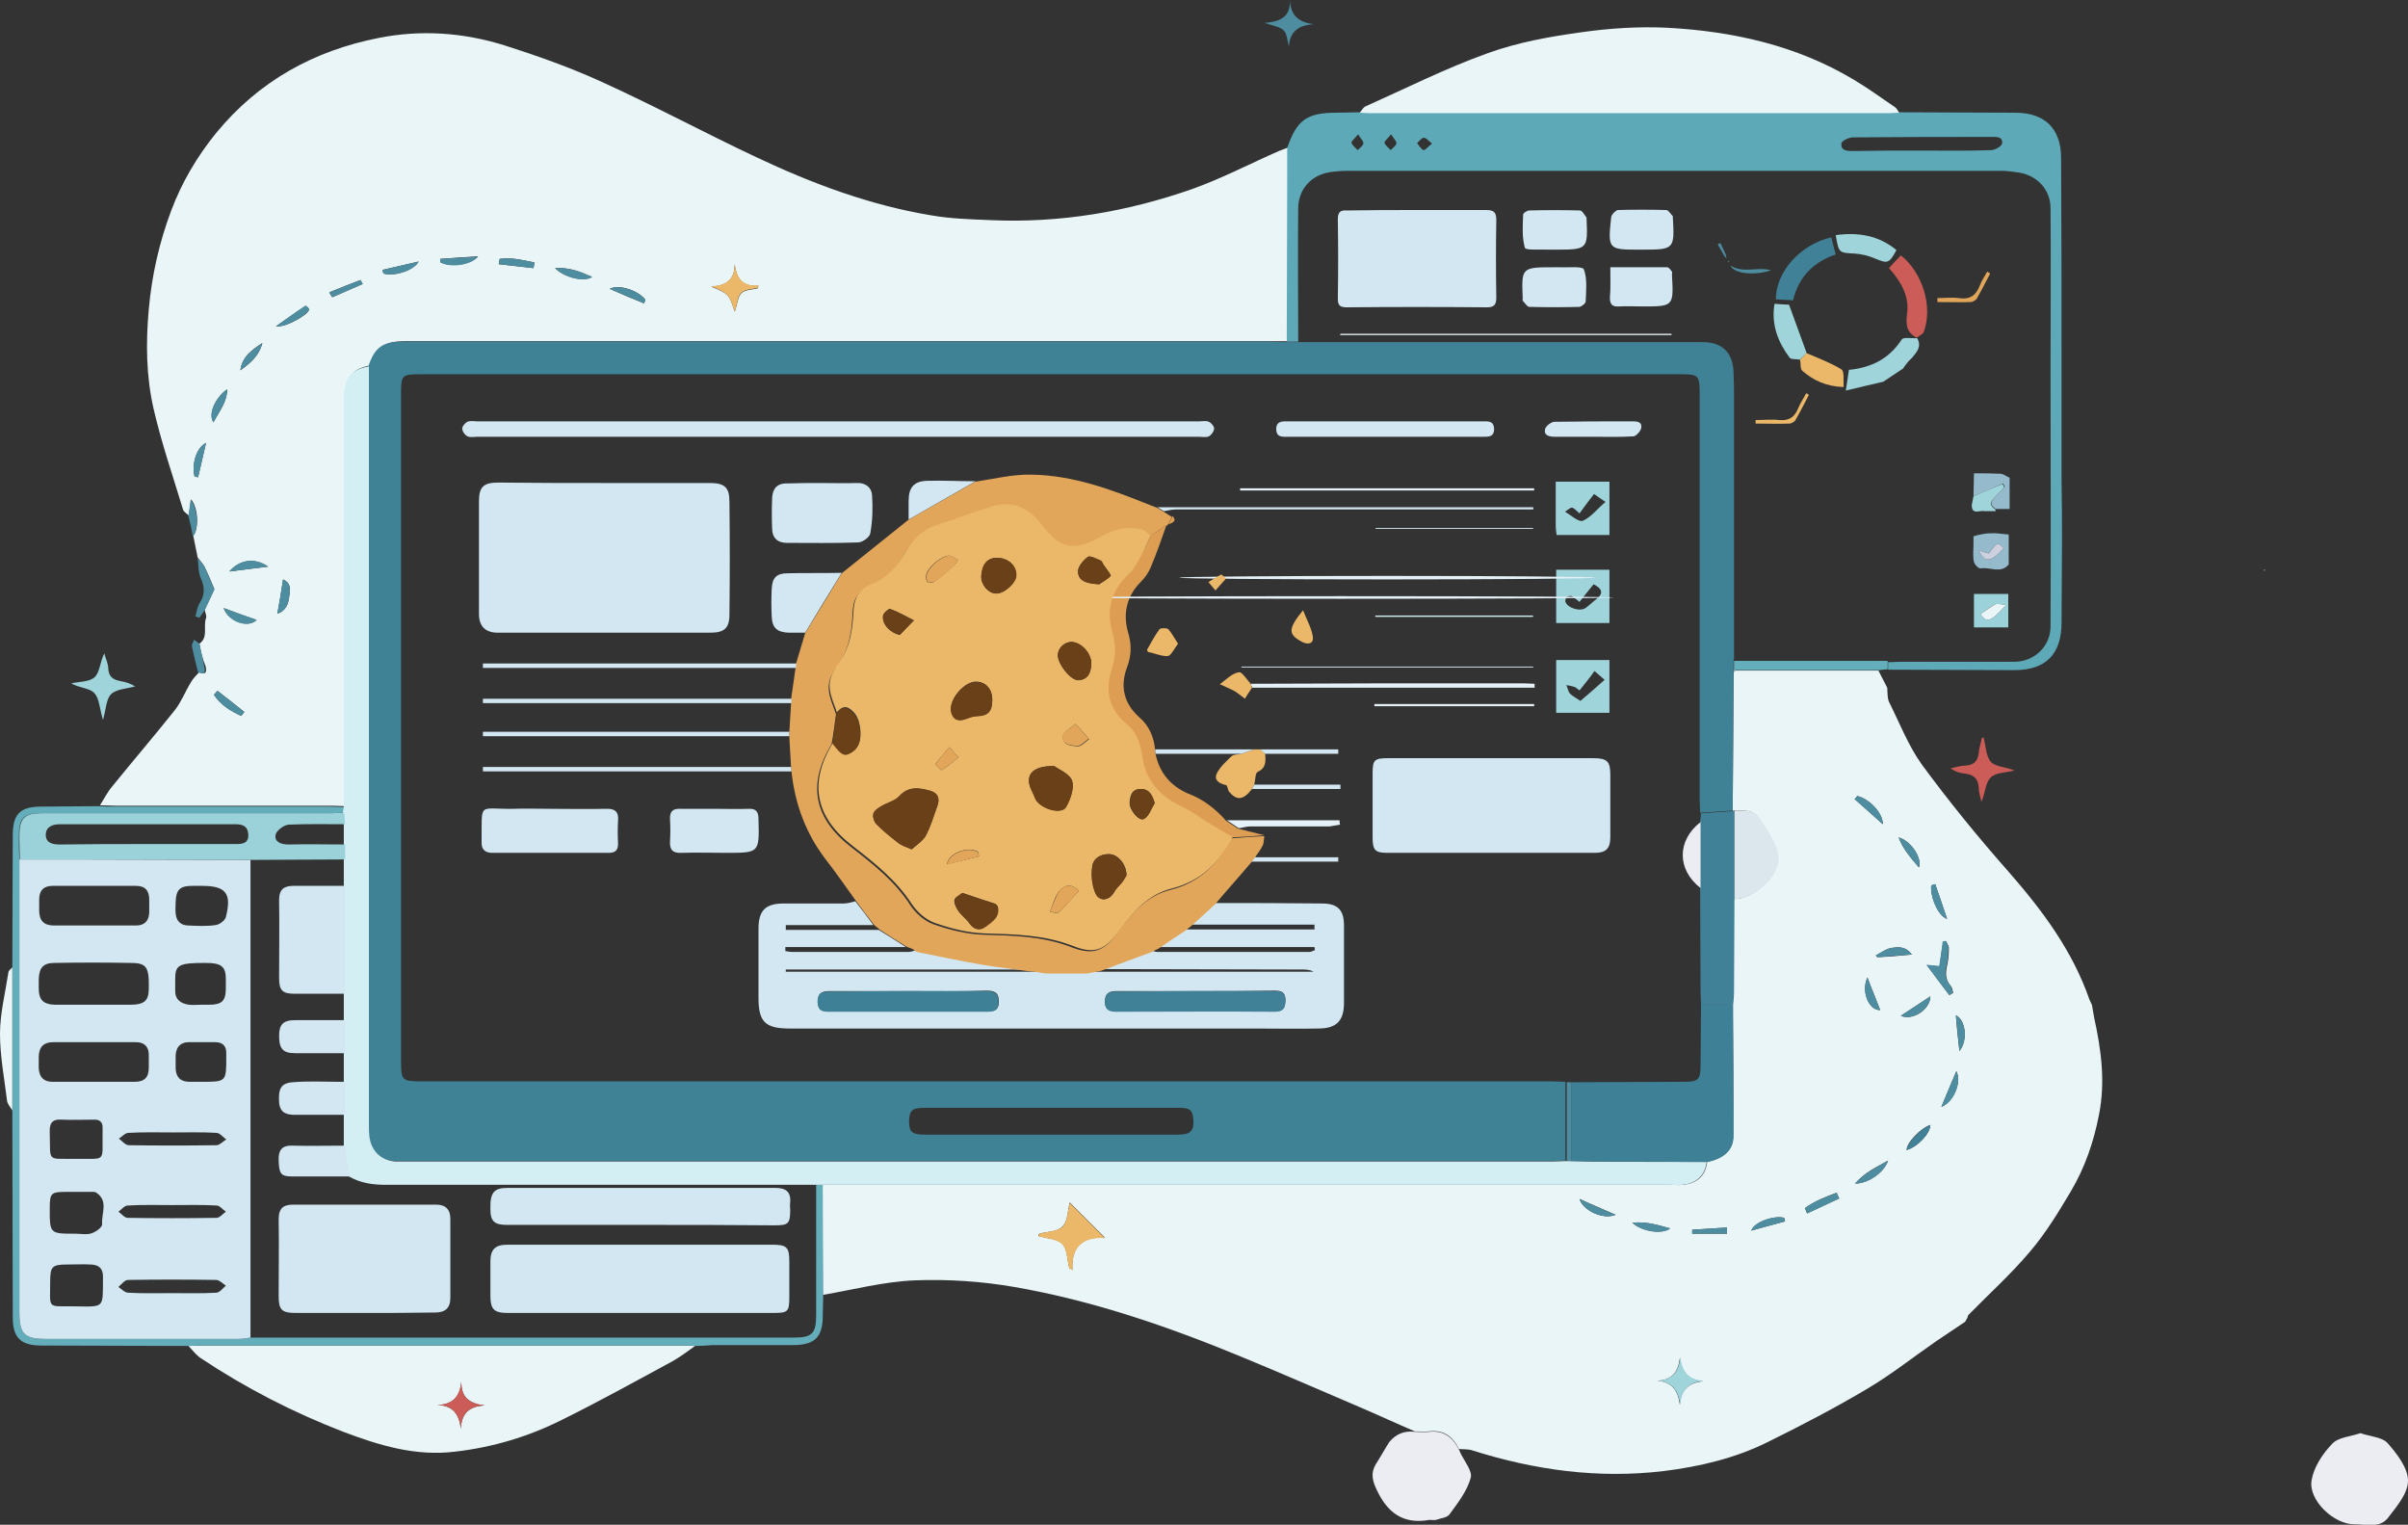 <?xml version="1.0" encoding="utf-8"?>
<!-- Generator: Adobe Illustrator 24.1.0, SVG Export Plug-In . SVG Version: 6.00 Build 0)  -->
<svg version="1.1" id="Calque_1" xmlns="http://www.w3.org/2000/svg" xmlns:xlink="http://www.w3.org/1999/xlink" x="0px" y="0px"
	 viewBox="0 0 547 346.3" style="enable-background:new 0 0 547 346.3;" xml:space="preserve">
<rect x="0" y="0" width="547" height="346.3" fill="#333333" stroke="none"/>
<style type="text/css">
	.st0{fill:#EAF5F7;}
	.st1{fill:#5DA9B8;}
	.st2{fill:#64ADBB;}
	.st3{fill:#EBEDF3;}
	.st4{fill:#9FD4DB;}
	.st5{fill:#4E8DA0;}
	.st6{fill:#3F8296;}
	.st7{fill:#D3EFF3;}
	.st8{fill:#3E8196;}
	.st9{fill:#418197;}
	.st10{fill:#DBE7ED;}
	.st11{fill:#EBB869;}
	.st12{fill:#CDD0DF;}
	.st13{fill:#CC5C58;}
	.st14{fill:#D2E7F2;}
	.st15{fill:#9BD2D9;}
	.st16{fill:#E2A65A;}
	.st17{fill:#94BACC;}
	.st18{fill:#D3E7F2;}
	.st19{fill:#DD9E53;}
	.st20{fill:#E5F1F7;}
	.st21{fill:#694018;}
</style>
<g>
	<path class="st0" d="M446.4,300.2c-2.2,1.5-4.5,3-6.7,4.5c-5.2,3.6-10.1,7.5-15.5,10.7c-7.4,4.4-15.1,8.4-22.8,12.2
		c-7.3,3.6-15.3,5.5-23.4,6.5c-14.9,1.8-29.4-0.2-43.6-4.7c-0.9-0.3-2-0.2-3-0.3c-1.4-2.9-3.5-4.4-6.8-4c-1.1,0.1-2.1,0-3.2,0
		c-4.2-1.8-8.3-3.7-12.5-5.5c-8.9-3.8-17.8-7.7-26.8-11.4c-16.7-6.9-33.8-12.8-51.7-15.9c-7.5-1.3-15.2-1.8-22.7-1.5
		c-7,0.3-13.8,2.1-20.8,3.3c0-8.3-0.1-16.7-0.1-25c64.3,0,128.6,0,192.9,0c0.8,0,1.7,0.1,2.5,0c3.4-0.3,5.2-2.1,5.6-5.2
		c3.8-0.8,5.9-2.7,5.9-5.9c0.1-9.9,0-19.9-0.1-29.8c0-0.9,0.1-1.8,0.1-2.7c0-7.1,0.1-14.2,0.1-21.3c4.6,0,10.6-5.4,10-9.9
		c-0.4-3-2.7-5.8-4.3-8.5c-1.3-2.1-3.6-1.6-5.7-1.7l-0.2,0.1c0.1-10.5,0.1-21,0.2-31.5c0.1-0.1,0.3-0.3,0.4-0.4
		c10.8,0,21.7,0,32.5,0c0.7,1.3,1.3,2.6,2,3.9c0.1,1.1,0,2.3,0.4,3.2c2.4,4.8,4.4,10,7.5,14.3c6.1,8.3,12.7,16.4,19.5,24.1
		c7.8,8.9,14.7,18.1,18.6,29.4c0.2,0.3,0.3,0.7,0.5,1c0.2,1,0.3,1.9,0.5,2.9c1.6,7.3,2.6,14.6,1.1,22.1c-1.2,6.2-3.2,12-6.4,17.4
		c-2.8,4.7-5.7,9.5-9.3,13.7c-4.3,5.1-9.3,9.6-14,14.4C447,299.2,446.7,299.7,446.4,300.2z M236.1,280.2c-0.1,0.2-0.2,0.3-0.2,0.5
		c1.8,0.6,4.2,0.6,5.4,1.8c1.2,1.2,1.1,3.6,1.6,5.5c0.2,0.1,0.5,0.3,0.7,0.4c-0.3-5.2,2.2-7.6,7.4-7.3c-0.5-0.5-7.8-7.8-8-8
		c-0.5,1.9-0.4,4.3-1.6,5.4C240.3,279.8,238,279.7,236.1,280.2z M376.5,313.6c3.5,0.3,4.7,2.4,5.1,5.5c0.2-3.4,1.9-5,5.3-5.4
		c-3.5-0.2-4.9-2.2-5.3-5.3C381.2,311.5,380,313.4,376.5,313.6z M442.8,226c0.3-0.2,0.6-0.3,0.9-0.5c-0.2-0.6-0.2-1.2-0.6-1.6
		c-1.2-1.4-1.2-2.9-0.8-4.6c0.3-1.3,0.4-2.6,0.4-4c0-0.5-0.4-1-0.6-1.5c-0.2,0-0.5,0.1-0.7,0.1c-0.3,1.9-0.6,3.8-0.8,5.6
		c-0.9-0.1-1.5-0.2-2.9-0.3C439.6,221.8,441.2,223.9,442.8,226z M435.9,197c0.8-2.1-1.9-6.1-4.6-6.8
		C432.2,192.7,434,194.8,435.9,197z M421.9,180.8c-0.2,0.2-0.4,0.5-0.6,0.7c2,1.8,4,3.5,6.4,5.7
		C427.7,184.4,424.3,181.3,421.9,180.8z M438.5,255.5c-2.2,0.7-5.4,4-5.4,5.7C435.6,260.5,438.5,257.4,438.5,255.5z M421.4,268.8
		c2.8,0.1,6.6-2.5,7.5-5.2C426,265.2,423.6,266.3,421.4,268.8z M431.8,230.7c2.6,1.2,6.7-1.4,6.7-4.4
		C436.2,227.8,434.1,229.2,431.8,230.7z M439.6,200.8c-0.3,0.1-0.6,0.2-0.9,0.3c-0.3,2.4,1.5,6.9,3.6,7.6
		C441.3,205.8,440.5,203.3,439.6,200.8z M392.3,280.2c0-0.5,0-0.9,0-1.4c-2.6,0.2-5.3,0.3-7.9,0.5c0,0.3,0,0.6,0,0.9
		C387,280.2,389.6,280.2,392.3,280.2z M410,274.4c0.2,0.4,0.3,0.8,0.5,1.2c2.4-1.1,4.8-2.3,7.3-3.4c-0.2-0.4-0.4-0.9-0.6-1.3
		C414.7,271.8,412.2,272.8,410,274.4z M370.8,277.7c2.1,2,6.8,2.7,8.6,1.3C376.5,278.2,374,277.4,370.8,277.7z M444.4,243.3
		c-1.2,2.8-2.2,5.2-3.4,8.1C443.8,250.3,445.7,245.7,444.4,243.3z M427.1,229.4c-0.9-2.4-1.9-4.7-2.9-7.4
		C422.7,225.3,424.6,229.5,427.1,229.4z M434.3,216.8c-1.5-2-3.2-1.7-4.7-1.5c-1.2,0.2-2.3,1.1-3.5,1.7c0.1,0.1,0.2,0.3,0.4,0.4
		C428.9,217.3,431.3,217.1,434.3,216.8z M405.5,277.4c-0.1-0.3-0.1-0.5-0.2-0.8c-2-0.6-6.7,0.8-7.5,2.9
		C400.3,278.8,402.9,278.1,405.5,277.4z M367,275.9c-2.9-1.3-5.4-2.3-8.2-3.6C359.6,275,364.3,277.1,367,275.9z M445.1,238.7
		c2-2.4,1.4-7.1-0.8-8.1C444.5,233.5,444.8,236.1,445.1,238.7z"/>
	<path class="st0" d="M45.3,146.2c2.1-1.5,0.8-3.9,1.5-5.8c0.2-0.5-0.2-1.3-0.3-1.9c0.8-1.7,1.6-3.4,2.2-4.7
		c-0.8-1.9-1.5-3.6-2.3-5.2c-0.4-0.7-1-1.3-1.5-2c-0.3-1.6-0.7-3.3-1-4.9c1.2-1.3,1.3-6.1-0.5-8.3c-0.2,1.2-0.3,2.5-0.5,3.7
		c-0.4-0.4-1.1-0.8-1.3-1.3c-2.3-7.6-4.9-15.1-6.7-22.9c-1.7-7.4-1.8-15-1.1-22.7c0.7-7.8,2.4-15.2,5.1-22.4
		c2.4-6.4,5.9-12.3,10.2-17.6c9.7-11.8,22.2-18.7,37-21.6c9.6-1.9,19.2-1.2,28.5,1.7c7.5,2.4,14.9,5,22.1,8.3
		c11.9,5.4,23.4,11.6,35.1,17.1c12.7,6,25.8,10.9,39.7,13.2c4.5,0.8,9.1,0.9,13.6,1.1c15.7,0.7,31-1.9,45.8-7.1
		c6.7-2.4,13-5.7,19.6-8.6c0.7-0.3,1.4-0.5,2.1-0.8c0,2.3,0,4.7,0,7c0,12.3-0.1,24.6-0.1,37c-1.1,0-2.2,0-3.2,0
		c-65.7,0-131.5,0-197.2,0c-4.8,0-6.5,1.2-8,5.5c-3.9,0.7-5.5,2.6-5.5,6.5c0,31.2,0,62.4,0,93.6c-1.1,0-2.2-0.1-3.2-0.1
		c-16.3,0-32.7,0-49,0c-1.2,0-2.5-0.1-3.7-0.1c0.9-1.4,1.7-3,2.8-4.3c4.7-5.8,9.5-11.4,14.2-17.3c1.5-1.9,2.4-4.3,3.7-6.4
		c0.5-0.9,1.3-1.6,1.9-2.3c1.5,0.8,1.7,0,1.4-1.3C46,149.7,45.6,147.9,45.3,146.2z M166.9,70.8c0.6-1.7,0.7-3.4,1.5-4.2
		c0.8-0.8,2.4-0.8,3.7-1.1c0.1-0.2,0.1-0.4,0.2-0.6c-3.4,0.3-5-1.4-5.4-4.9c0,3.8-2.2,4.9-5.3,5.1C165.6,66.8,165.6,66.8,166.9,70.8
		z M100,58.8c0,0.2,0,0.5,0,0.7c2.1,1.2,6.8,0.8,8.6-1.3C105.4,58.4,102.7,58.6,100,58.8z M44.2,108.2c0.3,0.1,0.6,0.1,0.8,0.2
		c0.6-2.6,1.2-5.2,1.8-7.8C44.5,101.7,43.5,105.8,44.2,108.2z M62.7,74.1c2.1,0.4,7.5-2.7,7.5-3.8c0-0.3-0.7-0.9-0.8-0.8
		C67.3,70.8,65.3,72.3,62.7,74.1z M51.6,88.4c-2.9,2.1-4.3,5.8-3.1,7.5C49.8,93.4,51.6,91.3,51.6,88.4z M60.9,128.7
		c-2.9-2.1-6.5-1.6-8.8,1.1C55.1,129.4,57.7,129.1,60.9,128.7z M82.4,64.5c-0.4-0.6-0.5-0.9-0.5-0.9c-2.4,0.9-4.7,1.8-7.1,2.8
		c0.2,0.4,0.6,1.1,0.7,1.1C77.8,66.5,80.1,65.5,82.4,64.5z M64.3,131.6c-0.4,2.7-0.8,5.1-1.3,7.8c2-0.7,2.5-2.3,2.7-3.9
		C65.9,134.1,66.3,132.5,64.3,131.6z M146.3,68.9c0.1-0.3,0.2-0.5,0.3-0.8c-1.3-1.9-5.8-3.7-8.1-2.5
		C141.4,66.9,143.8,67.9,146.3,68.9z M86.9,61.3c0.1,0.3,0.1,0.5,0.2,0.8c2.1,0.8,6.9-0.6,8-2.7C92,60.1,89.5,60.7,86.9,61.3z
		 M126.1,60.9c2,2.1,6.6,3.2,8.4,2C131.8,61.7,129.4,60.7,126.1,60.9z M59.6,77.9c-2.3,1.5-4.6,3.1-5,6.2
		C56.9,82.5,58.9,80.7,59.6,77.9z M113.5,58.8c-0.1,0.4-0.1,0.8-0.2,1.2c2.6,0.3,5.3,0.6,7.9,0.9c0.1-0.4,0.1-0.9,0.2-1.3
		C118.8,59.1,116.2,58.4,113.5,58.8z M49.4,156.9c-0.3,0.3-0.5,0.6-0.8,0.9c1.5,2.3,3.8,3.7,6.2,4.8c0.2-0.3,0.5-0.6,0.7-0.9
		C53.5,160.1,51.5,158.5,49.4,156.9z M50.8,138.1c1.1,3.1,5.6,4.6,7.5,2.7C55.9,140,53.5,139.1,50.8,138.1z"/>
	<path class="st1" d="M468.4,123.2c0,6.1-0.1,12.1-0.1,18.2c0,7.2-3.6,10.8-10.7,10.8c-9.6,0-19.1-0.1-28.7-0.1c0-0.6,0-1.1,0-1.7
		c1,0,2-0.1,3-0.1c8.6,0,17.2,0,25.7,0c4.5,0,8.2-3.5,8.2-8c0.1-19.3,0-38.7,0-58c0-12.3,0.1-24.6,0-37c0-4.2-3-7.4-7.1-8.1
		c-1.4-0.2-2.8-0.4-4.2-0.4c-49.4,0-98.8,0-148.2,0c-1.4,0-2.8,0.1-4.2,0.3c-4.3,0.7-7.2,3.9-7.2,8.3c-0.1,10.1,0,20.2,0,30.2
		c-0.9,0-1.7,0-2.6,0c0-12.3,0.1-24.6,0.1-37c0-2.3,0-4.7,0-7c2.2-6.4,4.5-8,11.2-8c1.7,0,3.5-0.1,5.2-0.1c0.7,0,1.3,0.1,2,0.1
		c39.5,0,79,0,118.5,0c0.7,0,1.3-0.1,2-0.1c8.8,0,17.6,0.1,26.5,0.1c6.7,0,10.4,3.6,10.4,10.3c0.1,15.9,0.1,31.8,0.1,47.7
		c0,8.5,0,17,0,25.5C468.4,113.9,468.4,118.5,468.4,123.2z M436.3,34.2c5.3,0,10.6,0.1,16-0.1c0.9,0,2.4-0.9,2.5-1.5
		c0.2-1.7-1.4-1.5-2.5-1.5c-10.5,0-21,0-31.4,0.1c-0.9,0-2.6,0.8-2.6,1.4c-0.2,1.7,1.4,1.7,2.7,1.7C426,34.2,431.2,34.2,436.3,34.2z
		 M325.3,32.6c-0.8-0.6-1.4-1.4-1.9-1.3c-0.5,0-1,0.8-1.5,1.2c0.5,0.6,0.9,1.4,1.5,1.6C323.8,34.1,324.4,33.3,325.3,32.6z
		 M308.5,30.5c-0.7,0.9-1.5,1.5-1.5,1.9c0.1,0.6,0.9,1.1,1.4,1.7c0.5-0.5,1.2-1,1.3-1.5C309.8,32.1,309.1,31.5,308.5,30.5z
		 M316,30.5c-0.7,0.9-1.5,1.5-1.5,1.9c0.1,0.6,0.9,1.1,1.4,1.7c0.5-0.5,1.2-1,1.3-1.5C317.3,32.1,316.6,31.5,316,30.5z"/>
	<path class="st0" d="M157.9,305.7c-1.7,1.2-3.4,2.5-5.2,3.5c-8.3,4.5-16.6,9.1-25.1,13.3c-7.6,3.8-15.6,6.2-24.2,7.2
		c-9,1.1-17.2-1.4-25.4-4.5c-11.4-4.4-22.3-10-32.5-16.8c-1-0.7-1.8-1.8-2.7-2.7c0.7,0,1.3-0.1,2-0.1c37,0,74,0,111,0
		C156.5,305.6,157.2,305.7,157.9,305.7z M104.8,313.8c-0.3,3.3-1.8,5.2-5.5,5.3c3.7,0.1,5,2.2,5.4,5.4c0.1-3.5,1.9-5.1,5.4-5.3
		C106.8,318.8,104.7,317.5,104.8,313.8z"/>
	<path class="st0" d="M431.4,25.6c-0.7,0-1.3,0.1-2,0.1c-39.5,0-79,0-118.5,0c-0.7,0-1.3-0.1-2-0.1c0.4-0.5,0.7-1.1,1.2-1.4
		c9.2-4.1,18.3-8.7,27.8-12.1c6.9-2.5,14.2-3.8,21.5-4.8c6.4-0.9,12.9-1.3,19.3-1c14.9,0.8,29.4,4,42.4,11.8
		c3.2,1.9,6.2,4.1,9.3,6.2C430.8,24.5,431.1,25.1,431.4,25.6z"/>
	<path class="st2" d="M157.9,305.7c-0.7,0-1.3-0.1-2-0.1c-37,0-74,0-111,0c-0.7,0-1.3,0.1-2,0.1c-11.2,0-22.3-0.1-33.5-0.1
		c-4.7,0-6.5-1.8-6.5-6.4c0-15.7-0.1-31.3-0.1-47c0-10.8,0-21.7,0-32.5c0-10,0.1-20,0.1-29.9c0-4.9,1.6-6.6,6.5-6.6
		c4.3,0,8.6-0.1,13-0.1c1.2,0.1,2.5,0.1,3.7,0.1c16.3,0,32.7,0,49,0c1.1,0,2.2,0.1,3.2,0.1c-0.1,0.4-0.1,0.9-0.2,1.3
		c-1,0-2,0.1-3,0.1c-21.9,0-43.7,0-65.6,0c-4.2,0-5.2,1.1-5.2,5.3c0,1.7,0,3.5,0.1,5.2c0,34.2,0,68.5,0,102.7c0,5.1,1.1,6.2,6.1,6.2
		c14.6,0,29.2,0,43.7,0c0.9,0,1.8-0.2,2.7-0.3c41.1,0,82.2,0,123.4,0c4.2,0,5.1-0.9,5.1-5.2c0-9.8,0-19.6,0-29.5c0.5,0,1,0,1.5,0
		c0,8.3,0.1,16.7,0.1,25c0,1.6-0.1,3.2-0.1,4.7c0,4.9-1.8,6.7-6.8,6.7c-6.1,0-12.1,0-18.2,0C160.5,305.6,159.2,305.7,157.9,305.7z"
		/>
	<path class="st3" d="M536.2,325.5c2.3,0.8,5,0.9,6.2,2.3c2.1,2.4,4.6,5.6,4.6,8.5c0,2.9-2.6,5.9-4.6,8.5c-1.8,2.3-4.9,1.4-7.5,1.4
		c-4.7,0.1-10.6-5.5-9.8-10c0.5-3,2.5-6,4.6-8.2C531.1,326.4,533.9,326.3,536.2,325.5z"/>
	<path class="st3" d="M321.4,325.2c1.1,0,2.1,0.1,3.2,0c3.3-0.4,5.4,1.2,6.8,4c0.1,0.2,0.2,0.4,0.3,0.7c0.9,1.9,2.8,4.2,2.4,5.7
		c-0.8,3-2.9,5.7-4.8,8.3c-0.5,0.8-2,0.9-3.1,1.3c-0.5,0.1-1,0-1.5,0c-6,1.1-9.6-1.7-12-6.9c-0.9-1.9-1.4-3.7-0.2-5.7
		c1.1-1.7,2-3.4,3.1-5.1C317.1,325.7,319,324.9,321.4,325.2z"/>
	<path class="st0" d="M2.8,219.7c0,10.8,0,21.7,0,32.5c-0.4-0.7-1.1-1.4-1.2-2.2c-0.6-5-1.6-10.1-1.6-15.2c0-4.6,1.2-9.3,1.9-13.9
		C1.9,220.5,2.4,220.1,2.8,219.7z"/>
	<path class="st4" d="M23.4,163.5c-0.8-2.5-0.8-4.9-2-6.1c-1.1-1.2-3.4-1.1-5.2-2.2c1.8-0.4,4.1-0.3,5.3-1.4
		c1.2-1.1,1.2-3.5,2.2-5.4c0.3,1.2,0.9,2.3,0.9,3.5c0.1,1.9,1.2,2.5,2.8,2.8c1.1,0.2,2.2,0.5,3.3,1.2c-1.8,0.5-4.2,0.6-5.4,1.7
		C24.1,158.7,24.1,161.1,23.4,163.5z"/>
	<path class="st5" d="M293,0c0.2,3.7,2.2,5.1,5.4,5.5c-3.3,0.2-5.4,1.6-5.6,5c-0.4-1.2-0.4-2.8-1.2-3.6c-0.8-0.8-2.3-1-4.3-1.7
		C290.9,4.9,293.2,3.8,293,0z"/>
	<path class="st5" d="M44.9,126.7c0.5,0.7,1.1,1.2,1.5,2c0.8,1.6,1.4,3.2,2.3,5.2c-0.6,1.3-1.4,3-2.2,4.7c-0.4,0.6-0.8,1.1-1.2,1.7
		c-0.3-0.1-0.6-0.2-0.9-0.3c0.3-1.1,0.4-2.2,1-3.1c1.2-1.9,1.1-3.6,0.2-5.6C45,129.8,45.1,128.2,44.9,126.7z"/>
	<path class="st5" d="M42.8,117.2c0.2-1.2,0.3-2.5,0.5-3.7c1.8,2.2,1.8,7,0.5,8.3C43.5,120.2,43.2,118.7,42.8,117.2z"/>
	<path class="st5" d="M45.3,146.2c0.4,1.7,0.7,3.5,1.1,5.2c0.3,1.3,0.1,2-1.4,1.3c-0.5-2-1-3.9-1.4-5.9c-0.1-0.4,0.3-1,0.5-1.5
		C44.5,145.6,44.9,145.9,45.3,146.2z"/>
	<path class="st6" d="M292.3,77.7c0.9,0,1.7,0,2.6,0c19.2,0,38.5,0,57.7,0c11.4,0,22.8,0,34.2,0c4.5,0,6.9,2.5,7,7
		c0,1.2,0.1,2.3,0.1,3.5c0,0.3,0,0.7,0,1c0,0.3,0,0.7,0,1c0,0.3,0,0.7,0,1c0,7,0,14,0,21c0,4.5,0,9,0,13.5c0,4.2,0,8.3,0,12.5
		c0,0.3,0,0.7,0,1c0,3.5,0,7,0,10.5c-0.1,0.1-0.1,0.3-0.1,0.4c0,0.7,0,1.4,0,2.1c0,0.2,0,0.3,0,0.4c-0.1,10.5-0.1,21-0.2,31.5
		c-2.5,0.2-4.9,0.3-7.4,0.5c0-1-0.1-2-0.1-3c0-30.7,0-61.3,0-92c0-4.4-0.2-4.6-4.4-4.6c-95.4,0-190.8,0-286.2,0
		c-4.2,0-4.4,0.2-4.4,4.4c0,50.5,0,101,0,151.5c0,4.5,0.2,4.7,4.6,4.7c85.6,0,171.1,0,256.7,0c1.1,0,2.2,0.1,3.2,0.1
		c0,6,0,12,0,17.9c-1,0-2,0.1-3,0.1c-86.9,0-173.8,0-260.7,0c-0.7,0-1.5,0-2.2,0c-2.9-0.1-5.1-1.9-5.7-4.7c-0.3-1.2-0.3-2.5-0.3-3.7
		c0-47,0-94,0-141c0-10.4,0-20.8,0-31.2c1.5-4.3,3.2-5.5,8-5.5c65.7,0,131.5,0,197.2,0C290.2,77.7,291.2,77.7,292.3,77.7z
		 M238.8,251.6c-9.5,0-19,0-28.5,0c-3.1,0-3.7,0.5-3.8,3c0,2.5,0.6,3.1,3.6,3.1c19.2,0,38.3,0,57.5,0c2.2,0,3.6-0.4,3.5-3
		c-0.1-2.5-0.6-3.1-3.4-3.1C258.2,251.6,248.5,251.6,238.8,251.6z"/>
	<path class="st7" d="M83.8,83.2c0,10.4,0,20.8,0,31.2c0,47,0,94,0,141c0,1.2,0,2.5,0.3,3.7c0.7,2.8,2.9,4.5,5.7,4.7
		c0.7,0,1.5,0,2.2,0c86.9,0,173.8,0,260.7,0c1,0,2-0.1,3-0.1c0.3,0,0.7,0,1,0c1.7,0,3.5,0.1,5.2,0.1c8.6,0.1,17.2,0.1,25.8,0.1
		c-0.4,3.1-2.3,4.9-5.6,5.2c-0.8,0.1-1.7,0-2.5,0c-64.3,0-128.6,0-192.9,0c-0.5,0-1,0-1.5,0c-32.5,0-65,0-97.5,0
		c-3.1,0-5.9-0.4-8.6-2c-0.3-2.3-0.7-4.7-1-7c0-2.3,0-4.6,0-7c0-2.5,0-5,0-7.5c0-2.2,0-4.3,0-6.5c0-2.5,0-5,0-7.5c0-2,0-4,0-6
		c0-8.2,0-16.4,0-24.5c0-2,0-4,0-6c0-1.1,0-2.3,0-3.4c0-1.5,0-3.1,0-4.6c-0.1-0.9-0.1-1.7-0.2-2.6c0.1-0.4,0.1-0.9,0.2-1.3
		c0-31.2,0-62.4,0-93.6C78.4,85.7,79.9,83.9,83.8,83.2z"/>
	<path class="st8" d="M387.9,263.9c-8.6,0-17.2-0.1-25.8-0.1c-1.7,0-3.5-0.1-5.2-0.1c0-6,0-12,0-17.9c8.6,0,17.3-0.1,25.9-0.1
		c2.9,0,3.5-0.6,3.5-3.5c0-4.7,0.1-9.3,0.1-14c2.4,0,4.8,0,7.3,0c0,9.9,0.1,19.9,0.1,29.8C393.8,261.2,391.6,263.1,387.9,263.9z"/>
	<path class="st9" d="M393.7,228.2c-2.4,0-4.8,0-7.3,0c0-1-0.1-2-0.1-3c0-7.8-0.1-15.7-0.1-23.5c0-5,0-10,0-15
		c0.1-0.7,0.1-1.3,0.2-2c2.5-0.2,4.9-0.3,7.4-0.5l0.2-0.1c0,6.7,0,13.4,0,20.1c0,7.1-0.1,14.2-0.1,21.3
		C393.9,226.4,393.8,227.3,393.7,228.2z"/>
	<path class="st10" d="M394,204.2c0-6.7,0-13.4,0-20.1c2,0.1,4.4-0.4,5.7,1.7c1.7,2.7,3.9,5.5,4.3,8.5
		C404.6,198.8,398.6,204.2,394,204.2z"/>
	<path class="st2" d="M393.9,152.2c0-0.7,0-1.4,0-2.1c0,0,0.2,0,0.2,0l0.2,0c11.2,0,22.3,0,33.5,0c0.3,0,0.7,0,1,0l0,0.2
		c0,0.6,0,1.1,0,1.7c-0.7,0.1-1.3,0.1-2,0.2c-10.8,0-21.7,0-32.5,0C394.2,152.2,394.1,152.2,393.9,152.2z"/>
	<path class="st11" d="M236.1,280.2c1.8-0.5,4.1-0.5,5.3-1.6c1.1-1.1,1.1-3.5,1.6-5.4c0.2,0.2,7.5,7.5,8,8c-5.2-0.3-7.6,2.1-7.4,7.3
		c-0.2-0.1-0.5-0.3-0.7-0.4c-0.5-1.9-0.5-4.3-1.6-5.5c-1.2-1.2-3.5-1.3-5.4-1.8C236,280.6,236.1,280.4,236.1,280.2z"/>
	<path class="st4" d="M376.5,313.6c3.5-0.2,4.8-2.1,5.2-5.3c0.4,3.2,1.8,5.1,5.3,5.3c-3.4,0.4-5.1,2.1-5.3,5.4
		C381.2,315.9,380,313.9,376.5,313.6z"/>
	<path class="st5" d="M442.8,226c-1.6-2.1-3.2-4.2-5.2-6.9c1.4,0.2,2,0.2,2.9,0.3c0.3-1.8,0.6-3.7,0.8-5.6c0.2,0,0.5-0.1,0.7-0.1
		c0.2,0.5,0.6,1,0.6,1.5c0,1.3-0.1,2.7-0.4,4c-0.5,1.7-0.4,3.2,0.8,4.6c0.3,0.4,0.4,1.1,0.6,1.6C443.3,225.7,443.1,225.9,442.8,226z
		"/>
	<path class="st5" d="M435.9,197c-1.9-2.2-3.6-4.2-4.6-6.8C434,190.9,436.7,194.8,435.9,197z"/>
	<path class="st5" d="M421.9,180.8c2.4,0.5,5.8,3.6,5.8,6.4c-2.4-2.2-4.4-3.9-6.4-5.7C421.5,181.3,421.7,181,421.9,180.8z"/>
	<path class="st9" d="M438.5,255.5c0,1.8-2.9,5-5.4,5.7C433.2,259.6,436.3,256.3,438.5,255.5z"/>
	<path class="st5" d="M421.4,268.8c2.3-2.5,4.7-3.6,7.5-5.2C428,266.4,424.2,268.9,421.4,268.8z"/>
	<path class="st5" d="M431.8,230.7c2.3-1.5,4.4-2.9,6.7-4.4C438.4,229.3,434.4,231.9,431.8,230.7z"/>
	<path class="st5" d="M439.6,200.8c0.9,2.5,1.7,5,2.7,7.9c-2.1-0.6-3.9-5.2-3.6-7.6C439,201,439.3,200.9,439.6,200.8z"/>
	<path class="st5" d="M392.3,280.2c-2.6,0-5.3,0-7.9,0c0-0.3,0-0.6,0-0.9c2.6-0.2,5.3-0.3,7.9-0.5
		C392.3,279.2,392.3,279.7,392.3,280.2z"/>
	<path class="st5" d="M410,274.4c2.2-1.6,4.7-2.5,7.2-3.5c0.2,0.4,0.4,0.9,0.6,1.3c-2.4,1.1-4.8,2.3-7.3,3.4
		C410.4,275.1,410.2,274.8,410,274.4z"/>
	<path class="st5" d="M370.8,277.7c3.2-0.3,5.7,0.5,8.6,1.3C377.6,280.5,372.8,279.7,370.8,277.7z"/>
	<path class="st5" d="M444.4,243.3c1.3,2.5-0.6,7.1-3.4,8.1C442.2,248.5,443.2,246.1,444.4,243.3z"/>
	<path class="st5" d="M427.1,229.4c-2.5,0.2-4.4-4.1-2.9-7.4C425.2,224.7,426.2,227,427.1,229.4z"/>
	<path class="st5" d="M434.3,216.8c-3,0.2-5.4,0.4-7.8,0.6c-0.1-0.1-0.2-0.3-0.4-0.4c1.1-0.6,2.2-1.4,3.5-1.7
		C431.1,215.1,432.8,214.8,434.3,216.8z"/>
	<path class="st5" d="M405.5,277.4c-2.6,0.7-5.1,1.4-7.7,2.1c0.8-2.2,5.5-3.5,7.5-2.9C405.3,276.9,405.4,277.2,405.5,277.4z"/>
	<path class="st5" d="M367,275.9c-2.7,1.2-7.4-0.9-8.2-3.6C361.6,273.6,364,274.7,367,275.9z"/>
	<path class="st5" d="M445.1,238.7c-0.3-2.6-0.5-5.2-0.8-8.1C446.5,231.7,447.1,236.3,445.1,238.7z"/>
	<path class="st10" d="M393.9,152.2c0.2,0,0.3,0,0.4,0c-0.1,0.1-0.3,0.3-0.4,0.4C393.9,152.5,393.9,152.4,393.9,152.2z"/>
	<path class="st11" d="M166.9,70.8c-1.3-4-1.3-4-5.3-5.8c3.1-0.1,5.3-1.3,5.3-5.1c0.4,3.5,2,5.2,5.4,4.9c-0.1,0.2-0.1,0.4-0.2,0.6
		c-1.3,0.3-2.9,0.3-3.7,1.1C167.5,67.4,167.5,69,166.9,70.8z"/>
	<path class="st5" d="M100,58.8c2.7-0.2,5.3-0.3,8.6-0.5c-1.8,2.1-6.5,2.5-8.6,1.3C100,59.3,100,59,100,58.8z"/>
	<path class="st5" d="M44.2,108.2c-0.7-2.5,0.3-6.5,2.6-7.6c-0.6,2.6-1.2,5.2-1.8,7.8C44.7,108.4,44.5,108.3,44.2,108.2z"/>
	<path class="st5" d="M62.7,74.1c2.6-1.8,4.6-3.3,6.7-4.7c0.1,0,0.8,0.6,0.8,0.8C70.2,71.3,64.8,74.5,62.7,74.1z"/>
	<path class="st5" d="M51.6,88.4c0,2.9-1.8,5-3.1,7.5C47.2,94.2,48.7,90.6,51.6,88.4z"/>
	<path class="st5" d="M60.9,128.7c-3.2,0.4-5.8,0.7-8.8,1.1C54.4,127,58,126.6,60.9,128.7z"/>
	<path class="st5" d="M82.4,64.5c-2.3,1-4.6,2-6.9,3c-0.1,0-0.5-0.7-0.7-1.1c2.4-0.9,4.7-1.9,7.1-2.8C81.9,63.6,82,63.8,82.4,64.5z"
		/>
	<path class="st5" d="M64.3,131.6c1.9,0.9,1.6,2.5,1.4,3.9c-0.2,1.6-0.7,3.2-2.7,3.9C63.5,136.7,63.9,134.3,64.3,131.6z"/>
	<path class="st5" d="M146.3,68.9c-2.4-1-4.9-2.1-7.8-3.3c2.3-1.1,6.8,0.6,8.1,2.5C146.5,68.4,146.4,68.7,146.3,68.9z"/>
	<path class="st5" d="M86.9,61.3c2.6-0.6,5.2-1.2,8.2-1.9c-1.1,2.2-5.9,3.5-8,2.7C87,61.9,86.9,61.6,86.9,61.3z"/>
	<path class="st5" d="M126.1,60.9c3.2-0.2,5.7,0.8,8.4,2C132.8,64.2,128.2,63.1,126.1,60.9z"/>
	<path class="st5" d="M59.6,77.9c-0.7,2.8-2.8,4.6-5,6.2C55,81,57.3,79.5,59.6,77.9z"/>
	<path class="st5" d="M113.5,58.8c2.7-0.4,5.3,0.3,7.9,0.8c-0.1,0.4-0.1,0.9-0.2,1.3c-2.6-0.3-5.3-0.6-7.9-0.9
		C113.4,59.6,113.5,59.2,113.5,58.8z"/>
	<path class="st5" d="M49.4,156.9c2,1.6,4.1,3.2,6.1,4.8c-0.2,0.3-0.5,0.6-0.7,0.9c-2.5-1.1-4.7-2.5-6.2-4.8
		C48.9,157.5,49.2,157.2,49.4,156.9z"/>
	<path class="st5" d="M50.8,138.1c2.7,1,5.1,1.9,7.5,2.7C56.4,142.8,51.9,141.3,50.8,138.1z"/>
	<path class="st12" d="M514.5,129.4c-0.1,0-0.1,0-0.2-0.1c0,0.1,0,0.2,0,0.3c0.1,0,0.1,0,0.2,0C514.5,129.5,514.5,129.4,514.5,129.4
		z"/>
	<path class="st13" d="M104.8,313.8c-0.1,3.8,2,5,5.3,5.4c-3.5,0.2-5.3,1.7-5.4,5.3c-0.4-3.2-1.7-5.3-5.4-5.4
		C103,319,104.4,317.1,104.8,313.8z"/>
	<path class="st14" d="M56.9,303.8c-0.9,0.1-1.8,0.3-2.7,0.3c-14.6,0-29.2,0-43.7,0c-5,0-6.1-1.1-6.1-6.2c0-34.2,0-68.5,0-102.7
		c4.8,0,9.6,0,14.4,0c12.7,0,25.4,0.1,38.1,0.1C56.9,231.5,56.9,267.6,56.9,303.8z M21.3,228.2c2.7,0,5.5,0,8.2,0
		c3.3,0,4.3-0.9,4.3-3.7c0.1-4.9-0.5-5.8-4.2-5.8c-5.7-0.1-11.5-0.1-17.2,0c-2.6,0-3.5,1.1-3.6,3.7c0,0.7,0,1.3,0,2
		c0,2.7,1,3.7,3.7,3.8C15.5,228.2,18.4,228.2,21.3,228.2z M21.4,210.2c3.2,0,6.3,0,9.5,0c1.9,0,2.9-1,3-2.9c0-1,0-2,0-3
		c0-2-0.9-3.1-3-3.1c-6.3,0-12.6,0-19,0c-2,0-3,1.1-3,3.1c0,0.8,0,1.7,0,2.5c0,2.3,1.1,3.4,3.3,3.4
		C15.3,210.2,18.4,210.2,21.4,210.2z M21.6,236.7c-3.2,0-6.3,0-9.5,0c-2.1,0-3.2,1-3.3,3.2c0,0.9,0,1.8,0,2.7c0.1,2,1.1,3.1,3.1,3.1
		c6.2,0,12.5,0,18.7,0c2.2,0,3.2-1,3.2-3.2c0-0.8,0-1.7,0-2.5c0.1-2.3-1-3.4-3.3-3.3C27.6,236.7,24.6,236.7,21.6,236.7z M16.9,296.7
		c7.1,0.1,6.4,0.5,6.5-6.7c0-2-1-2.7-2.7-2.8c-1.8-0.1-3.7,0-5.5,0c-3.4,0-3.8,0.5-3.8,3.9C11.4,297.5,10.6,296.6,16.9,296.7z
		 M17.1,280.2c1.2,0,2.6,0.3,3.7-0.1c1-0.3,2.5-1.4,2.4-2.1c-0.2-2.4,1.5-5.2-1.3-7.1c-0.4-0.3-1.1-0.2-1.7-0.2c-1.7,0-3.3,0-5,0
		c-3.6,0-3.9,0.2-3.9,3.8C11.3,280.2,11.3,280.2,17.1,280.2z M17.2,263.2c7.1-0.1,6,1,6.1-6.2c0-0.2,0-0.5,0-0.7
		c0.1-1.5-0.7-2.1-2.1-2c-2.3,0-4.7,0.1-7,0c-2.4-0.2-3,0.8-2.9,3C11.5,264.1,10.5,263.1,17.2,263.2z M45.7,228.2
		C45.7,228.2,45.7,228.2,45.7,228.2c0.6,0,1.2,0,1.7,0c3,0,3.9-0.8,3.9-3.8c0-0.7,0-1.3,0-2c0-2.9-1-3.7-4.6-3.7
		c-6,0-6.9,0.4-6.9,3.6c0,0.8,0,1.7,0,2.5c-0.1,2.2,1.2,3.1,3.1,3.4C43.9,228.3,44.8,228.2,45.7,228.2z M45.8,245.7
		c5.6,0,5.6,0,5.6-5.6c0-0.3,0-0.7,0-1c0-1.6-0.9-2.4-2.5-2.4c-2,0-4,0-6,0c-1.9,0-2.9,1.1-3,3c0,1,0,2,0,3c0.1,2,1.1,3,3.2,3
		C43.9,245.7,44.9,245.7,45.8,245.7z M45.9,201.2c-0.7,0-1.5,0-2.2,0c-2.9,0-3.7,0.9-3.8,3.7c0,0.8-0.1,1.7,0,2.5
		c0.1,1.7,1.1,2.8,2.9,2.8c2.1,0.1,4.2,0.2,6.2-0.1c0.8-0.1,2.1-1,2.3-1.8C52.7,202.9,51.3,201.2,45.9,201.2z M39.4,257.2
		c-3.4,0-6.8-0.1-10.2,0.1c-0.8,0-1.5,0.9-2.2,1.3c0.7,0.5,1.5,1.5,2.2,1.5c6.7,0.1,13.3,0.1,20,0c0.7,0,1.5-0.9,2.2-1.3
		c-0.7-0.5-1.5-1.5-2.2-1.5C45.8,257.1,42.6,257.2,39.4,257.2z M39.2,273.7c-3.4,0-6.8-0.1-10.2,0.1c-0.7,0-1.4,0.9-2.1,1.4
		c0.7,0.5,1.4,1.4,2.1,1.4c6.7,0.1,13.5,0.1,20.2,0c0.7,0,1.4-0.9,2.1-1.4c-0.7-0.5-1.4-1.4-2.1-1.4
		C45.9,273.6,42.6,273.7,39.2,273.7z M39.1,293.7c3.3,0,6.7,0.1,10-0.1c0.8,0,1.5-1,2.2-1.6c-0.7-0.5-1.5-1.3-2.2-1.3
		c-6.7-0.1-13.3-0.1-20,0c-0.8,0-1.5,1-2.2,1.6c0.7,0.5,1.5,1.3,2.2,1.3C32.5,293.8,35.8,293.7,39.1,293.7z"/>
	<path class="st15" d="M78.4,195.2c-7.1,0-14.3,0.1-21.4,0.1c-12.7,0-25.4-0.1-38.1-0.1c-4.8,0-9.6,0-14.4,0c0-1.7-0.1-3.5-0.1-5.2
		c0-4.2,1.1-5.3,5.2-5.3c21.9,0,43.7,0,65.6,0c1,0,2-0.1,3-0.1c0.1,0.9,0.1,1.7,0.2,2.6c-4.3,0-8.6-0.1-12.9,0.1
		c-1,0.1-2.7,1.3-2.9,2.3c-0.3,1.6,1.2,2.2,2.9,2.2c4.3-0.1,8.6,0,12.9,0C78.4,192.9,78.4,194.1,78.4,195.2z M33.4,191.7
		c6.7,0,13.5,0,20.2,0c1.6,0,2.9-0.2,2.8-2.2c-0.1-1.8-1.2-2.3-2.9-2.3c-13.3,0-26.6,0-39.9,0c-1.7,0-3.2,0.6-3.2,2.4
		c0,1.9,1.6,2.2,3.2,2.2C20.3,191.7,26.9,191.7,33.4,191.7z"/>
	<path class="st5" d="M355.9,245.8c0.3,0,0.7,0,1,0c0,6,0,12,0,17.9c-0.3,0-0.7,0-1,0C355.9,257.7,355.9,251.7,355.9,245.8z"/>
	<path class="st13" d="M450.6,167.5c0.5,1.9,0.5,4.3,1.7,5.6c1.1,1.1,3.5,1.1,5.3,1.9c-1.9,0.5-4.2,0.4-5.4,1.6
		c-1.2,1.1-1.2,3.5-2.1,5.5c-0.2-1-0.6-2-0.6-3.1c-0.1-2.1-1.1-3.1-3.2-3.3c-1-0.1-2.1-0.4-3.2-1.2c1.1-0.2,2.1-0.6,3.2-0.6
		c2-0.1,3-0.9,3.2-3c0.1-1.1,0.5-2.2,0.7-3.3C450.4,167.5,450.5,167.5,450.6,167.5z"/>
	<path class="st14" d="M78.4,225.7c-3.8,0-7.6,0-11.5,0c-2.8,0-3.5-0.8-3.5-3.6c0-5.9,0.1-11.8,0-17.7c0-2.5,1.2-3.2,3.3-3.2
		c3.9,0,7.8,0,11.7,0C78.4,209.3,78.4,217.5,78.4,225.7z"/>
	<path class="st14" d="M78.4,239.2c-3.8,0-7.6,0-11.4,0c-2.7,0-3.6-1-3.6-3.9c0-2.6,0.9-3.6,3.6-3.6c3.8,0,7.6,0,11.4,0
		C78.4,234.2,78.4,236.7,78.4,239.2z"/>
	<path class="st14" d="M78.4,253.2c-3.8,0-7.6,0-11.4,0c-2,0-3.4-0.5-3.6-2.8c-0.2-3.1,0.4-4.4,3.1-4.6c3.5-0.3,7-0.1,10.4-0.1
		c0.5,0,1,0,1.5,0C78.4,248.2,78.4,250.7,78.4,253.2z"/>
	<path class="st14" d="M79.4,267.2c-4.3,0-8.6,0-13,0c-2.6,0-3-0.6-3.1-3.6c-0.1-2.2,0.6-3.5,3.1-3.4c4,0.1,8,0,12,0
		C78.7,262.5,79,264.8,79.4,267.2z"/>
	<path class="st3" d="M386.3,201.7c-5.4-4.2-5.4-10.8,0-15C386.3,191.7,386.3,196.7,386.3,201.7z"/>
	<path class="st14" d="M321.8,47.7c5.2,0,10.5,0,15.7,0c1.6,0,2.4,0.3,2.4,2.2c-0.1,5.9-0.1,11.8,0,17.7c0,1.6-0.5,2.2-2.1,2.2
		c-10.6-0.1-21.3-0.1-31.9,0c-1.6,0-2-0.5-2-2c0.1-6,0.1-12,0-18c0-1.8,0.7-2.1,2.2-2C311.3,47.7,316.6,47.7,321.8,47.7z"/>
	<path class="st14" d="M353,56.7c-0.4,0-0.8,0-1.2,0c-1.9-0.1-5.2,0.2-5.4-0.4c-0.7-2.4-0.5-5-0.4-7.6c0-0.3,0.9-0.9,1.4-0.9
		c3.8-0.1,7.6-0.1,11.5,0c0.5,0,1,1,1.5,1.6c0,0,0,0.2,0,0.2C360.7,56.7,360.7,56.7,353,56.7z"/>
	<path class="st14" d="M353.2,60.7c0.3,0,0.7,0,1,0c2,0.1,5.3-0.3,5.6,0.5c0.8,2.2,0.5,4.8,0.4,7.3c0,0.4-0.9,1.1-1.4,1.2
		c-3.8,0.1-7.6,0.1-11.4,0c-0.5,0-1-0.9-1.5-1.4c-0.1-0.1,0-0.3,0-0.5C345.6,60.7,345.6,60.7,353.2,60.7z"/>
	<path class="st14" d="M365.8,60.7c4.1,0,8.5,0,12.9,0c0.4,0,0.8,0.6,1.1,1c0.1,0.2,0,0.5,0,0.7c0.4,7.2,0.4,7.2-6.8,7.2
		c-1.7,0-3.5-0.1-5.2,0c-1.5,0.1-2.1-0.4-2.1-2C365.9,65.5,365.8,63.3,365.8,60.7z"/>
	<path class="st14" d="M372.7,56.7c-0.1,0-0.2,0-0.2,0c-7.2,0-7.3,0-6.5-7.4c0.1-0.6,1-1.5,1.5-1.6c3.6-0.1,7.3-0.1,11,0
		c0.5,0,1,0.9,1.5,1.4c0,0,0,0.2,0,0.2C380.4,56.7,380.4,56.7,372.7,56.7z"/>
	<path class="st13" d="M435.4,76.7c-2.3-1.2-2.5-2.9-2.2-5.4c0.6-4-1.4-7.4-4.1-10.4c0.9-1,1.8-2,2.7-2.9c5,4,7.3,11.7,5.2,17.4
		C436.8,75.9,436,76.2,435.4,76.7C435.4,76.7,435.4,76.7,435.4,76.7z"/>
	<path class="st4" d="M432.3,83.7c-1.5,1-3,2-4.5,3c-2.6,0.6-5.2,1.2-8.5,2c0.3-2,0.5-3.3,0.7-4.7c5.2-0.5,9.2-2.6,12-6.9
		c0.4-0.6,2.3-0.2,3.5-0.3c0,0,0,0,0,0c1.1,1.9-0.1,3.2-1.2,4.5C433.5,82,432.9,82.8,432.3,83.7z"/>
	<path class="st9" d="M416,53.9c0.3,1.2,0.6,2.5,1,3.9c-5.1,1.7-8.4,5.1-9.7,10.4c-1.3-0.1-2.6-0.1-3.9-0.2
		C403.4,61.7,409,55.5,416,53.9z"/>
	<path class="st4" d="M408.9,81.7c-0.8-0.2-2.1,0-2.4-0.5c-2.6-3.5-4.2-7.5-3.4-12.2c1.3,0.1,2.6,0.2,3.3,0.2c1.4,3.9,2.7,7.4,4,11
		c0,0,0,0,0,0c-0.2,0.2-0.3,0.3-0.5,0.5c0,0,0,0,0,0c-0.2,0.2-0.3,0.3-0.5,0.5l0,0C409.2,81.4,409,81.5,408.9,81.7L408.9,81.7z"/>
	<path class="st4" d="M417,53.4c5.2-0.7,9.8,0.1,13.8,3.4c-1.7,3.1-2,3.1-4.9,1.9c-1.4-0.6-3-1-4.5-1.1
		C417.7,57.4,417.7,57.5,417,53.4z"/>
	<path class="st11" d="M410.4,80.2c2.7,1.2,5.5,2.2,7.9,3.7c0.7,0.4,0.4,2.5,0.5,4c-3.9-0.1-6.9-1.5-9.4-3.7
		c-0.5-0.4-0.3-1.6-0.5-2.5c0,0,0,0,0,0c0.2-0.2,0.3-0.3,0.5-0.5c0,0,0,0,0,0c0.2-0.2,0.3-0.3,0.5-0.5c0,0,0,0,0,0
		C410,80.5,410.2,80.4,410.4,80.2L410.4,80.2z"/>
	<path class="st0" d="M304.5,75.8c25.1,0,50.1,0,75.2,0c0,0.1,0,0.2,0,0.3c-25.1,0-50.2,0-75.3,0C304.5,75.9,304.5,75.8,304.5,75.8z
		"/>
	<path class="st11" d="M410.9,89.7c-1,1.9-2,3.9-3.1,5.8c-0.2,0.3-0.8,0.6-1.2,0.7c-2.6,0.1-5.2,0-7.8,0c0-0.3,0-0.6,0-0.8
		c1.8,0,3.6-0.2,5.4,0c2.1,0.2,3.4-0.6,4.2-2.5c0.5-1.3,1.3-2.4,1.9-3.6C410.5,89.4,410.7,89.5,410.9,89.7z"/>
	<path class="st16" d="M452.1,62.1c-1,1.9-2,3.9-3.1,5.8c-0.2,0.3-0.8,0.6-1.2,0.7c-2.6,0.1-5.1,0-7.7,0c0-0.3,0-0.6,0-0.9
		c1.6,0,3.3-0.2,4.8,0c2.6,0.4,4-0.6,4.9-3c0.4-1.1,1.1-2,1.6-3C451.7,61.9,451.9,62,452.1,62.1z"/>
	<path class="st5" d="M393.1,60.3c2.8,1.9,6.1,0.2,9.2,1.1C398.3,62.7,393.8,62.1,393.1,60.3z"/>
	<path class="st5" d="M391.8,58.3c-0.5-0.9-1.1-1.9-1.6-2.8c0.2-0.1,0.4-0.2,0.6-0.3c0.4,0.9,0.9,1.8,1.3,2.8
		C392,58.1,391.9,58.2,391.8,58.3z"/>
	<path class="st5" d="M392.1,58c0,0.2,0,0.5,0.1,0.7c-0.1-0.1-0.3-0.3-0.4-0.4C391.9,58.2,392,58.1,392.1,58z"/>
	<path class="st5" d="M392.8,59.4c0,0.1-0.1,0.1-0.1,0.2c-0.1-0.1-0.2-0.1-0.2-0.2c0.1-0.1,0.1-0.1,0.2-0.2
		C392.7,59.3,392.7,59.3,392.8,59.4z"/>
	<path class="st15" d="M448.4,142.5c0-2.6,0-5,0-7.6c2.6,0,5.1,0,7.8,0c0,2.5,0,4.9,0,7.6C453.7,142.5,451.2,142.5,448.4,142.5z
		 M455.7,137.4c-1.2-0.1-1.9-0.3-2.5-0.1c-1.2,0.6-2.2,1.4-3.3,2.2C451.3,141.5,452.1,141.4,455.7,137.4z"/>
	<path class="st17" d="M448.3,112.7c0-1.7,0.1-3.5,0.1-5.2c2,0,4.1,0,6.1,0.1c0.7,0.1,1.3,0.6,2,0.9c0,2.3,0,4.6,0,7.1
		c-1.3,0-2.2,0-3.1,0c-1.3-0.7-1.3-1.6-0.3-2.6c0.8-0.8,1.5-1.6,2.3-2.4c-0.1-0.3-0.3-0.6-0.4-0.8
		C452.8,110.8,450.6,111.8,448.3,112.7C448.3,112.7,448.3,112.7,448.3,112.7z"/>
	<path class="st14" d="M145.6,298.2c-10.1,0-20.2,0-30.2,0c-3.2,0-4-0.8-4-4c0-2.6,0-5.2,0-7.7c0-2.7,1.1-3.8,3.8-3.8
		c20.1,0,40.1,0,60.2,0c3.4,0,3.9,0.6,3.9,3.9c0,2.7,0,5.3,0,8c0,3.3-0.3,3.6-3.6,3.6C165.7,298.2,155.7,298.2,145.6,298.2z"/>
	<path class="st14" d="M82.7,298.2c-5.2,0-10.3,0-15.5,0c-3.2,0-3.9-0.7-3.9-3.8c0-5.8,0.1-11.7,0-17.5c0-2.5,1.1-3.3,3.3-3.3
		c10.8,0,21.7,0,32.5,0c2.1,0,3.2,1.1,3.2,3.2c0,6,0,12,0,18c0,2.3-1.2,3.3-3.4,3.3C93.5,298.2,88.1,298.2,82.7,298.2z"/>
	<path class="st14" d="M145.7,278.2c-10.2,0-20.3,0-30.5,0c-2.9,0-3.8-0.8-3.8-3.6c-0.1-3.7,0.8-4.8,3.8-4.8c20.3,0,40.7,0,61,0
		c2.2,0,3.5,0.8,3.3,3.3c-0.1,0.6,0,1.2,0,1.7c0,3.1-0.4,3.5-3.5,3.5C165.8,278.2,155.8,278.2,145.7,278.2z"/>
	<path class="st18" d="M276.1,205.1c8.1,0,16.2,0,24.2,0.1c3.5,0,5,1.4,5,5c0,5.8,0,11.7,0,17.5c0,4.2-1.7,5.9-5.9,5.9
		c-4.8,0.1-9.7,0-14.5,0c-35.2,0-70.3,0-105.5,0c-5.6,0-7.1-1.5-7.1-7c0-5.2,0-10.5,0-15.7c0-4.1,1.6-5.7,5.7-5.7
		c4.6,0,9.2,0,13.7,0c0.9,0,1.7-0.3,2.6-0.5c1.4,1.8,2.8,3.6,4.1,5.4c-6.6,0-13.2,0-19.9,0c0,0.4,0,0.7,0,1.1c7,0,14.1,0,21.1,0
		c2.1,1.3,4.2,2.6,6.2,3.9c-9.1,0-18.2,0-27.4,0c0,0.3,0,0.6,0,0.9c0.5,0.1,1,0.2,1.6,0.2c8.8,0,17.6,0,26.4,0
		c0.5,0,1.1-0.2,1.6-0.4c4.9,1,9.9,2,14.8,2.9c3.6,0.6,7.2,1,10.8,1.5c-18.4,0-36.7,0-55.1,0c0,0.2,0,0.4,0,0.5
		c19.6,0,39.2,0,58.7,0c3.2,0,6.3,0,9.5,0c17.2,0,34.5,0,51.7,0c-0.9-0.5-1.8-0.5-2.7-0.5c-15.3,0-30.6-0.1-45.9-0.1
		c3.9-1.4,7.8-2.9,11.6-4.3c0.5,0.1,0.9,0.4,1.4,0.4c11.6,0,23.1,0,34.7,0c0.4,0,0.8-0.3,1.2-0.4c0-0.2-0.1-0.4-0.1-0.7
		c-11.9,0-23.9,0-35.8,0c2-1.3,4-2.6,6-4c9.9,0,19.9,0,29.8,0c0-0.4,0-0.7,0-1.1c-9.5,0-18.9,0-28.4,0
		C272.5,208.4,274.3,206.8,276.1,205.1z M206.3,225.1c-5.9,0-11.8,0-17.7,0c-1.8,0-2.8,0.3-2.8,2.4c0,2.1,1.2,2.2,2.8,2.2
		c11.8,0,23.6,0,35.5,0c1.6,0,2.8-0.1,2.8-2.2c0-2.1-1-2.5-2.8-2.5C218.1,225.2,212.2,225.1,206.3,225.1z M271.8,225.1
		c-6.1,0-12.1,0-18.2,0c-1.8,0-2.6,0.6-2.6,2.4c0,1.8,1,2.2,2.6,2.2c12,0,24-0.1,35.9,0c1.9,0,2.4-0.6,2.5-2.5
		c0-1.9-0.9-2.2-2.5-2.2C283.6,225.1,277.7,225.1,271.8,225.1z"/>
	<path class="st16" d="M206.1,215.1c-2.1-1.3-4.2-2.6-6.2-3.9c-0.4-0.4-0.9-0.7-1.3-1.1c-1.4-1.8-2.8-3.6-4.1-5.4
		c-2.3-3.2-4.6-6.5-7-9.6c-4.5-5.9-6.9-12.5-7.7-19.8c0-0.3-0.1-0.7-0.1-1c-0.1-2.3-0.3-4.6-0.4-7c0-0.3,0-0.7,0-1
		c0.1-2.2,0.3-4.3,0.4-6.5c0-0.3,0-0.7,0-1c0.3-2.3,0.7-4.6,1-7c0-0.3,0.1-0.7,0.1-1c0.7-2.3,1.4-4.7,2.1-7c2.8-4.5,5.5-9,8.3-13.6
		c5-4,10.1-8.1,15.1-12.1c5.1-2.9,10.1-5.8,15.2-8.7c4.2-0.6,8.5-1.7,12.7-1.6c9.5,0.1,18.3,3.4,27,6.9c0.5,0.2,1.1,0.4,1.6,0.6
		c0.5,0.3,1,0.6,1.5,0.9c0.6,0.4,1.3,0.8,1.9,1.2c-0.3,0.6-0.6,1.3-1,1.9c-0.1,0.1-0.3,0.1-0.4,0.1c-1.2,0.8-2.4,1.6-3.6,2.5
		c-0.4-0.3-0.8-0.8-1.3-1c-3.9-1.3-7.5-0.2-10.9,1.9c-1.3,0.8-2.9,1.3-4.4,1.5c-4,0.6-6.3-2.2-8.3-4.9c-3-3.8-6.4-5.3-11.1-4
		c-4.3,1.2-8.5,2.9-12.7,4.3c-3,1-5.1,2.9-6.7,5.6c-2,3.4-4.4,6.3-8.3,7.9c-2.3,0.9-3.7,2.7-3.8,5.6c-0.2,4.2-0.6,8.4-3.3,12
		c-0.6,0.9-1.1,1.8-1.6,2.8c-1.4,3.1,0.2,5.8,1.1,8.6c-0.3,2.3-0.6,4.6-1,6.8c-5.6,9.2-4,17,4.7,23.6c4.9,3.8,9.7,7.6,13.2,13
		c1.2,1.8,3.2,3.6,5.2,4.3c3.7,1.3,7.7,2.3,11.5,2.4c6.7,0.2,13.3,0.3,19.8,2.8c5.2,2,7.6,0.9,10.8-3.6c3.1-4.2,6.5-8.1,11.8-9.4
		c6.5-1.6,10.8-5.9,13.8-11.7c2.5-0.2,5-0.4,7.5-0.5c-0.1,0.7-0.1,1.4-0.3,2c-0.5,1.1-1.3,2-1.9,3c-0.3,0.3-0.5,0.7-0.8,1
		c-2.7,3.2-5.5,6.3-8.2,9.5c-1.8,1.7-3.6,3.3-5.5,5c-0.5,0.4-0.9,0.7-1.4,1.1c-2,1.3-4,2.6-6,4c-0.5,0.2-0.9,0.4-1.4,0.7
		c-3.9,1.4-7.8,2.9-11.6,4.3c-1,0.2-2.1,0.4-3.1,0.6c-3.2,0-6.3,0-9.5,0c-1.2-0.2-2.4-0.4-3.7-0.5c-3.6-0.5-7.2-0.9-10.8-1.5
		c-5-0.9-9.9-1.9-14.8-2.9C207.6,215.6,206.8,215.3,206.1,215.1z"/>
	<path class="st14" d="M137.5,109.7c7.9,0,15.8,0,23.7,0c3.3,0,4.5,0.9,4.5,4.2c0.1,8.6,0.1,17.2,0,25.7c0,3.2-1.3,4.1-4.4,4.1
		c-16.1,0-32.2,0-48.2,0c-2.8,0-4.3-1.4-4.3-4.3c0-8.5,0-17,0-25.5c0-3.3,1-4.3,4.4-4.3C121.4,109.7,129.4,109.7,137.5,109.7z"/>
	<path class="st14" d="M338.7,172.2c7.7,0,15.5,0,23.2,0c3.2,0,3.9,0.7,3.9,3.8c0,4.7,0,9.5,0,14.2c0,2.5-1,3.5-3.5,3.5
		c-15.7,0-31.5,0-47.2,0c-2.7,0-3.3-0.6-3.3-3.5c0-4.8,0-9.7,0-14.5c0-3.2,0.4-3.5,3.7-3.5C323.3,172.2,331,172.2,338.7,172.2z"/>
	<path class="st14" d="M190.4,99.2c-27.3,0-54.7,0-82,0c-0.7,0-1.6,0.2-2.2-0.1c-0.6-0.3-1.2-1.1-1.2-1.8c0-0.5,0.7-1.3,1.2-1.5
		c0.6-0.3,1.5-0.1,2.2-0.1c54.7,0,109.3,0,164,0c0.7,0,1.6-0.2,2.2,0.1c0.5,0.2,1.2,1,1.2,1.5c0,0.6-0.6,1.5-1.2,1.8
		c-0.6,0.3-1.5,0.1-2.2,0.1C245,99.2,217.7,99.2,190.4,99.2z"/>
	<path class="st14" d="M125.1,183.7c4.2,0,8.3,0.1,12.5,0c2-0.1,3,0.6,2.8,2.7c-0.1,1.7-0.1,3.5,0,5.2c0,1.5-0.6,2.1-2.1,2.1
		c-8.8,0-17.7,0-26.5,0c-1.6,0-2.5-0.8-2.4-2.5c0.1-9.2-0.9-7.4,7-7.5C119.3,183.6,122.2,183.7,125.1,183.7z"/>
	<path class="st14" d="M186.6,109.7c2.7,0,5.3,0.1,8,0c2-0.1,3.4,1,3.5,2.8c0.2,2.9,0.1,5.8-0.4,8.6c-0.1,0.9-1.8,2.1-2.8,2.1
		c-5.4,0.2-10.8,0.1-16.2,0.1c-2.1,0-3.3-1.2-3.3-3.2c-0.1-2.3-0.1-4.7,0-7c0.1-2.1,1.1-3.4,3.5-3.3
		C181.4,109.7,184,109.7,186.6,109.7z"/>
	<path class="st19" d="M261.4,121.7c1.2-0.8,2.4-1.6,3.6-2.5c-1.1,3.1-2.2,6.3-3.5,9.4c-0.5,1.3-1.3,2.5-2.3,3.5
		c-3.3,3.3-4.2,7.3-2.9,11.7c0.8,2.7,0.7,5.2-0.3,7.8c-1.6,4.3-0.7,8.2,2.8,11.3c2.3,2,3.3,4.5,3.6,7.4c0,0.3,0.1,0.7,0.1,1
		c0.9,4.2,3.4,7.2,7.3,8.9c3.5,1.3,6.3,3.5,8.7,6.2c0.9,0.6,1.8,1.2,2.7,1.8c2,0.5,4,1,6,1.5c-2.5,0.2-5,0.4-7.5,0.5
		c-1.8-1-3.6-2-5.3-3.1c-2-1.2-3.9-2.8-6-3.7c-5-2.3-8.4-5.8-9.2-11.4c-0.4-2.8-1.1-5.6-3.5-7.4c-4.3-3.5-5-7.9-3.4-12.8
		c0.9-2.8,0.9-5.3,0.1-8c-1.4-5.1-0.3-9.6,3.7-13.3c1-0.9,1.8-2.2,2.4-3.4C259.8,125.3,260.5,123.5,261.4,121.7z"/>
	<path class="st14" d="M162.3,183.7c2.6,0,5.2,0.1,7.7,0c1.8-0.1,2.3,0.7,2.3,2.4c0.2,7.6,0.2,7.6-7.3,7.6c-3.4,0-6.8-0.1-10.2,0
		c-2,0.1-2.7-0.7-2.6-2.6c0.1-1.7,0.1-3.3,0-5c-0.1-1.9,0.7-2.5,2.5-2.4C157.3,183.7,159.8,183.7,162.3,183.7z"/>
	<path class="st14" d="M314.7,95.7c7.3,0,14.6,0,22,0c1.3,0,2.6-0.2,2.7,1.7c0,1.9-1.3,1.8-2.6,1.8c-14.7,0-29.5,0-44.2,0
		c-1.3,0-2.6,0.2-2.7-1.7c0-1.9,1.4-1.8,2.6-1.8C299.9,95.7,307.3,95.7,314.7,95.7z"/>
	<path class="st18" d="M191.2,130.1c-2.8,4.5-5.5,9-8.3,13.6c-1.2,0-2.5,0-3.7,0c-2.7-0.1-3.8-1.1-3.9-3.7c-0.1-2.1-0.1-4.1,0-6.2
		c0.1-2.6,1.1-3.6,3.7-3.6C183.1,130.1,187.2,130.2,191.2,130.1z"/>
	<path class="st4" d="M353.5,141.5c0-4.1,0-8,0-12.1c4,0,8,0,12.1,0c0,4,0,7.9,0,12.1C361.7,141.5,357.8,141.5,353.5,141.5z
		 M358.8,136.7c-0.7-0.5-1.2-1-1.8-1.3c-0.3-0.1-0.8,0-1.1,0.2c-0.2,0.2-0.4,0.8-0.3,1.1c0.6,1.5,3.5,2.3,4.7,1.3
		c0.8-0.6,1.5-1.3,2.3-1.9c1.7-1.3,1.4-2.4-0.6-3.4C361,133.9,360,135.2,358.8,136.7z"/>
	<path class="st4" d="M353.5,161.9c0-4,0-7.9,0-12c4,0,8,0,12.1,0c0,3.9,0,7.9,0,12C361.7,161.9,357.8,161.9,353.5,161.9z
		 M358.8,156.8c-0.5-0.3-0.8-0.7-1.2-0.8c-0.6-0.2-1.2-0.3-1.8-0.4c0.3,0.6,0.4,1.4,0.8,1.9c0.7,0.7,1.6,1.1,2.4,1.7
		c1.9-1.6,3.6-3.1,5.5-4.8c-0.9-0.8-1.5-1.3-2.3-2C361,154.1,360,155.3,358.8,156.8z"/>
	<path class="st4" d="M353.6,121.5c-0.1-0.7-0.2-1.4-0.2-2c0-3.3,0-6.6,0-10.1c4.2,0,8.1,0,12.2,0c0,4,0,7.9,0,12.1
		C361.7,121.5,357.7,121.5,353.6,121.5z M358.8,116.6c-0.7-0.6-1.2-1.2-1.7-1.3c-0.5,0-1,0.6-1.6,0.9c1.3,0.8,3.1,2.4,4,2.1
		c1.9-0.8,3.3-2.7,5.2-4.3c-1.1-0.8-1.8-1.2-2.6-1.8C360.9,113.7,359.9,115.1,358.8,116.6z"/>
	<ellipse class="st20" cx="304.6" cy="135.7" rx="62.1" ry="0.3"/>
	<path class="st11" d="M279.1,179.7c-0.2-0.5-0.3-1.3-0.6-1.4c-1.5-0.3-2.8-1.1-2.1-2.6c0.7-1.5,2.1-2.7,3.3-3.9
		c0.5-0.5,1.5-0.4,2.3-0.6c1-0.3,1.9-0.7,2.9-1c0.5,0,0.9,0,1.4,0c0.4,0.3,0.7,0.6,1.1,1c0.1,1.6,0.3,3.2-1.7,4.1
		c-0.6,0.3-0.5,1.9-0.8,2.9c-0.2,0.3-0.3,0.7-0.5,1C282.4,181.8,280.9,181.9,279.1,179.7z"/>
	<path class="st14" d="M361.9,99.2c-2.9,0-5.8,0-8.7,0c-1.3,0-2.6-0.3-2.2-1.8c0.2-0.7,1.4-1.6,2.1-1.6c6-0.1,12-0.1,17.9-0.1
		c1.2,0,2.1,0.3,1.8,1.6c-0.2,0.7-1.1,1.7-1.7,1.8C368,99.3,364.9,99.2,361.9,99.2z"/>
	<path class="st14" d="M180.9,150.7c0,0.3-0.1,0.7-0.1,1c-23.7,0-47.4,0-71.1,0c0-0.3,0-0.7,0-1
		C133.4,150.7,157.2,150.7,180.9,150.7z"/>
	<path class="st14" d="M179.8,158.7c0,0.3,0,0.7,0,1c-23.4,0-46.7,0-70.1,0c0-0.3,0-0.7,0-1C133.1,158.7,156.4,158.7,179.8,158.7z"
		/>
	<path class="st18" d="M179.7,174.2c0,0.3,0.1,0.7,0.1,1c-23.4,0-46.7,0-70.1,0c0-0.3,0-0.7,0-1C133,174.2,156.4,174.2,179.7,174.2z
		"/>
	<path class="st14" d="M179.3,166.2c0,0.3,0,0.7,0,1c-23.2,0-46.4,0-69.6,0c0-0.3,0-0.7,0-1C132.9,166.2,156.1,166.2,179.3,166.2z"
		/>
	<path class="st20" d="M348.5,111.4c-22.3,0-44.5,0-66.8,0c0-0.2,0-0.3,0-0.5c22.3,0,44.5,0,66.8,0
		C348.5,111.1,348.5,111.3,348.5,111.4z"/>
	<ellipse class="st20" cx="315.1" cy="131.2" rx="47.2" ry="0.4"/>
	<path class="st20" d="M284.1,155.3c10,0,20-0.1,30-0.1c10.7,0,21.3,0,32,0c0.8,0,1.7,0.1,2.5,0.1c0,0.3,0,0.6,0,0.9
		c-21.4,0-42.8,0-64.1,0C284.3,155.9,284.2,155.6,284.1,155.3z"/>
	<path class="st18" d="M221.6,109.3c-5.1,2.9-10.1,5.8-15.2,8.7c0-1.4,0-2.8,0-4.2c0-3.1,1.2-4.5,4.2-4.6
		C214.3,109.1,217.9,109.3,221.6,109.3z"/>
	<path class="st14" d="M264.4,116.1c-0.5-0.3-1-0.6-1.5-0.9c28.5,0,57,0,85.4,0c0,0.2,0,0.3,0,0.5c-0.8,0-1.7,0-2.5,0
		c-26.2,0-52.3,0-78.5,0C266.3,115.7,265.4,115.9,264.4,116.1z"/>
	<path class="st20" d="M281.4,188.1c-0.9-0.6-1.8-1.2-2.7-1.8c8.5,0,17.1,0,25.6,0c0,0.3,0,0.7,0.1,1c-0.8,0.1-1.6,0.3-2.4,0.4
		c-6,0-12,0-18,0C283.1,187.7,282.3,188,281.4,188.1z"/>
	<path class="st20" d="M312.2,159.9c12.1,0,24.2,0,36.3,0c0,0.2,0,0.3,0,0.5c-12.1,0-24.2,0-36.3,0
		C312.2,160.2,312.2,160.1,312.2,159.9z"/>
	<path class="st14" d="M348.3,151.6c-22.1,0-44.2,0-66.3,0c0-0.1,0-0.2,0-0.2c22.1,0,44.2,0,66.2,0
		C348.3,151.4,348.3,151.5,348.3,151.6z"/>
	<path class="st11" d="M267.6,146.2c-0.9,1.2-1.6,2.7-2.3,2.8c-1.4,0.1-2.9-0.6-4.4-0.9c-0.2,0-0.4-0.5-0.3-0.6
		c0.9-1.6,1.7-3.1,2.8-4.6c0.3-0.3,1.6-0.3,2,0C266.1,143.7,266.7,144.8,267.6,146.2z"/>
	<path class="st11" d="M284.1,155.3c0.1,0.3,0.2,0.6,0.3,0.9c-0.5,0.8-1.1,1.6-1.6,2.5c-0.8-0.6-1.5-1.2-2.3-1.7
		c-0.9-0.5-1.9-0.9-3.4-1.6c1.5-1.1,2.8-2.5,4.3-2.7C282,152.4,283.2,154.3,284.1,155.3z"/>
	<path class="st11" d="M296,138.6c0.9,2.3,1.9,4,2.2,5.9c0.3,1.7-1,2-2.4,1.3C292.6,144.1,292.5,142.9,296,138.6z"/>
	<path class="st18" d="M284.9,170.2c-1,0.3-1.9,0.7-2.9,1c-6.5,0-13,0-19.5,0c0-0.3-0.1-0.7-0.1-1
		C269.9,170.2,277.4,170.2,284.9,170.2z"/>
	<path class="st14" d="M284.4,179.2c0.2-0.3,0.3-0.7,0.5-1c6.5,0,13.1,0,19.6,0c0,0.3,0,0.7,0,1C297.7,179.2,291,179.2,284.4,179.2z
		"/>
	<path class="st18" d="M284.3,195.7c0.3-0.3,0.5-0.7,0.8-1c6.3,0,12.6,0,18.9,0c0,0.3,0,0.7,0,1
		C297.5,195.7,290.9,195.7,284.3,195.7z"/>
	<path class="st7" d="M348.2,140.1c-11.9,0-23.9,0-35.8,0c0-0.1,0-0.2,0-0.3c11.9,0,23.9,0,35.8,0
		C348.3,139.9,348.3,140,348.2,140.1z"/>
	<path class="st14" d="M348.3,120.1c-11.9,0-23.9,0-35.8,0c0-0.1,0-0.1,0-0.2c11.9,0,23.8,0,35.7,0
		C348.2,119.9,348.3,120,348.3,120.1z"/>
	<path class="st18" d="M287.4,171.2c-0.4-0.3-0.7-0.6-1.1-1c5.9,0,11.8,0,17.7,0c0,0.3,0,0.6,0,1
		C298.5,171.2,292.9,171.2,287.4,171.2z"/>
	<path class="st11" d="M278.5,131.4c-0.9,1-1.7,1.9-2.4,2.7c-0.5-0.6-1.1-1.3-1.6-1.9c1-0.6,1.9-1.2,2.9-1.7
		C277.5,130.4,278,131,278.5,131.4z"/>
	<path class="st19" d="M265.4,119.1c0.3-0.6,0.6-1.3,1-1.9C267.1,118.2,267,118.5,265.4,119.1z"/>
	<path class="st17" d="M453.3,121.1c0.9,0.1,1.8,0.2,3,0.3c0,2.3,0,4.4,0,6.6c0,0.1,0,0.2,0,0.2c-1.8,2.2-4.3,0.5-6.4,0.9
		c-0.4,0.1-1.4-0.9-1.5-1.5c-0.3-1.3-0.1-2.6-0.1-3.9c0-0.6,0-1.3,0-1.9c0.7-0.2,1.4-0.4,2.1-0.5
		C451.4,121.1,452.3,121.1,453.3,121.1z M455.2,124.5c-1.5-1.4-1.5-1.4-3.4,1.2c-0.7-0.2-1.4-0.4-2.3-0.7
		C451.1,127.9,452.1,127.8,455.2,124.5z"/>
	<path class="st4" d="M447.9,114.7c0.1-0.7,0.3-1.3,0.4-2c2.2-0.9,4.4-1.9,6.6-2.8c0.1,0.3,0.3,0.6,0.4,0.8
		c-0.8,0.8-1.5,1.6-2.3,2.4c-1,1-1,1.8,0.3,2.6c0,0.1,0,0.3,0,0.4c-0.8,0-1.7,0-2.5,0C449.8,115.8,447.9,117.1,447.9,114.7z"/>
	<path class="st0" d="M455.7,137.4c-3.6,4-4.4,4.1-5.8,2.1c1.1-0.8,2.2-1.6,3.3-2.2C453.7,137,454.5,137.3,455.7,137.4z"/>
	<path class="st8" d="M206.3,225.1c5.9,0,11.8,0,17.7,0c1.8,0,2.8,0.4,2.8,2.5c0,2.1-1.2,2.2-2.8,2.2c-11.8,0-23.6,0-35.5,0
		c-1.6,0-2.7-0.1-2.8-2.2c0-2.1,1-2.4,2.8-2.4C194.4,225.2,200.4,225.1,206.3,225.1z"/>
	<path class="st9" d="M271.8,225.1c5.9,0,11.8,0,17.7,0c1.5,0,2.5,0.2,2.5,2.2c0,1.8-0.6,2.5-2.5,2.5c-12-0.1-24,0-35.9,0
		c-1.6,0-2.6-0.4-2.6-2.2c0-1.8,0.8-2.5,2.6-2.4C259.7,225.2,265.7,225.1,271.8,225.1z"/>
	<path class="st11" d="M261.4,121.7c-0.9,1.8-1.6,3.6-2.6,5.3c-0.7,1.2-1.4,2.5-2.4,3.4c-4,3.7-5.2,8.2-3.7,13.3
		c0.8,2.7,0.8,5.3-0.1,8c-1.6,4.9-0.9,9.3,3.4,12.8c2.3,1.9,3.1,4.6,3.5,7.4c0.8,5.6,4.2,9.1,9.2,11.4c2.1,1,4,2.5,6,3.7
		c1.8,1.1,3.5,2.1,5.3,3.1c-3,5.8-7.2,10-13.8,11.7c-5.3,1.3-8.7,5.2-11.8,9.4c-3.3,4.5-5.6,5.7-10.8,3.6
		c-6.5-2.5-13.1-2.6-19.8-2.8c-3.9-0.1-7.8-1.1-11.5-2.4c-2-0.7-4-2.5-5.2-4.3c-3.5-5.4-8.3-9.2-13.2-13
		c-8.7-6.6-10.3-14.4-4.7-23.6c0.9,0.9,1.6,2.2,2.6,2.5c0.8,0.2,2.2-0.6,2.8-1.4c1.4-1.7,1-5.8-0.3-7.6c-1.3-1.6-2.6-2.4-4.2-0.4
		c-0.9-2.8-2.5-5.5-1.1-8.6c0.5-1,0.9-2,1.6-2.8c2.7-3.6,3.1-7.9,3.3-12c0.2-2.9,1.5-4.6,3.8-5.6c3.9-1.5,6.3-4.5,8.3-7.9
		c1.6-2.7,3.7-4.6,6.7-5.6c4.3-1.4,8.4-3,12.7-4.3c4.6-1.3,8.1,0.2,11.1,4c2.1,2.7,4.4,5.5,8.3,4.9c1.5-0.2,3.1-0.8,4.4-1.5
		c3.4-2.1,6.9-3.2,10.9-1.9C260.5,120.9,260.9,121.4,261.4,121.7z M207.1,192.9c1.1-1,2.5-1.9,3.2-3.1c1.1-2.1,1.8-4.4,2.6-6.7
		c0.6-1.7,0.2-3-1.6-3.5c-2.5-0.7-4.9-1.1-7.1,1.3c-1,1.1-2.7,1.4-4,2.2c-0.7,0.4-1.6,1-1.8,1.7c-0.2,0.7,0.1,1.8,0.7,2.4
		c1.5,1.5,3.2,2.9,4.9,4.2C204.7,192,205.7,192.3,207.1,192.9z M239.5,174c-5.3-0.1-6.9,2.3-5,5.8c0.3,0.6,0.5,1.2,0.8,1.8
		c1.3,2.2,5.9,3.4,6.9,1.6c1-1.8,1.9-4.3,1.3-6C242.9,175.7,240.4,174.7,239.5,174z M255.9,198.8c0-2.5-1.9-4.7-3.8-4.8
		c-2-0.1-3.8,0.9-4,2.9c-0.2,1.9,0,4.2,0.7,5.9c0.9,2.1,3.2,1.8,4.3-0.2c0.4-0.8,1.2-1.5,1.8-2.2
		C255.3,199.8,255.7,199.1,255.9,198.8z M225.4,159c0-2.5-1.4-4.1-3.6-4.2c-2.7-0.1-6.2,4-5.7,6.7c0.4,1.9,1.6,2.5,3.5,1.7
		c0.8-0.3,1.6-0.6,2.4-0.6C224.4,162.6,225.4,161.6,225.4,159z M218.6,202.8c-0.6,0.5-1.7,1-1.8,1.6c-0.1,0.8,0.4,1.8,0.9,2.5
		c0.7,1,1.8,1.8,2.5,2.8c1,1.4,2.3,1.7,3.6,0.7c1.5-1.1,3.2-2.2,2.8-4.5c-0.1-0.3-0.4-0.6-0.7-0.7
		C223.6,204.5,221.3,203.7,218.6,202.8z M222.9,130.9c-0.1,1.9,1.6,3.8,3.3,3.9c1.8,0.1,4.6-2.4,4.6-4.1c0.1-2.2-1.7-3.9-4.2-4
		C224.4,126.6,223.1,128.1,222.9,130.9z M243.5,145.8c-1.6-0.1-3.1,1.3-3.2,2.9c-0.1,2.1,3,5.9,4.7,5.8c2.2-0.2,2.8-1.8,2.9-3.7
		C248,148.5,245.6,145.9,243.5,145.8z M249.7,132.7c0.5-0.4,1.7-1,2.6-1.9c0.2-0.2-1-1.6-1.6-2.5c-0.2-0.3-0.4-0.9-0.7-1
		c-1-0.4-2.4-1.2-2.9-0.8c-1,0.7-2.3,2.2-2.2,3.3C244.9,132,246.9,132.5,249.7,132.7z M204.4,144.2c1.1-1.1,2.1-2.2,3.2-3.3
		c-1.8-0.9-3.5-1.9-5.4-2.6c-0.3-0.1-1.5,0.9-1.6,1.5C200.3,141.7,202.1,143.7,204.4,144.2z M262.3,182.4c-0.6-2-1.3-3.2-3.2-3.2
		c-2,0-2.4,1.5-2.5,3.1c-0.1,1.6,2.1,4.3,3.2,3.7C261,185.4,261.5,183.7,262.3,182.4z M217.6,127.2c-0.7-0.4-1.3-0.9-1.9-1
		c-1.7-0.1-5,2.6-5.3,4.4c-0.1,0.5,0,1.4,0.3,1.6c0.5,0.2,1.3,0.2,1.7-0.2c1.4-1,2.7-2.2,4-3.3C216.9,128.4,217.1,127.9,217.6,127.2
		z M245.1,202.3c-1.8-1.8-3.4-1.2-4.4,0c-1.1,1.3-1.5,3.1-2.2,4.8c0.7,0.1,1.7,0.4,2,0.1C242.1,205.7,243.5,204,245.1,202.3z
		 M244.3,164.4c-1.3,1.2-2.7,1.8-2.8,2.7c-0.3,2.2,1.9,2.3,3.3,2.4c0.8,0.1,1.7-1,2.6-1.6C246.5,166.8,245.6,165.8,244.3,164.4z
		 M217.7,172c-1-1.1-1.5-1.7-2-2.3c-1.1,1.3-2.2,2.5-3.2,3.8c-0.1,0.1,1.3,1.5,1.4,1.4C215.1,174.2,216.2,173.2,217.7,172z
		 M222.4,194.5c-0.1-0.3-0.1-0.6-0.2-1c-2-1.4-6.7,0.1-7.1,2.8C217.6,195.7,220,195.1,222.4,194.5z"/>
	<path class="st21" d="M190,162c1.6-2,2.9-1.2,4.2,0.4c1.4,1.8,1.7,5.8,0.3,7.6c-0.6,0.8-2.1,1.7-2.8,1.4c-1-0.3-1.8-1.6-2.6-2.5
		C189.4,166.5,189.7,164.3,190,162z"/>
	<path class="st12" d="M455.2,124.5c-3.1,3.3-4.2,3.4-5.7,0.5c0.9,0.3,1.6,0.5,2.3,0.7C453.7,123.1,453.7,123.1,455.2,124.5z"/>
	<path class="st21" d="M207.1,192.9c-1.4-0.6-2.4-0.9-3.1-1.5c-1.7-1.3-3.4-2.7-4.9-4.2c-0.5-0.5-0.9-1.7-0.7-2.4
		c0.2-0.7,1.1-1.3,1.8-1.7c1.3-0.8,3-1.2,4-2.2c2.1-2.4,4.5-2,7.1-1.3c1.8,0.5,2.3,1.8,1.6,3.5c-0.8,2.2-1.5,4.6-2.6,6.7
		C209.6,191.1,208.1,191.9,207.1,192.9z"/>
	<path class="st21" d="M239.5,174c0.9,0.7,3.4,1.7,4,3.3c0.6,1.7-0.3,4.2-1.3,6c-1,1.8-5.5,0.6-6.9-1.6c-0.3-0.6-0.5-1.2-0.8-1.8
		C232.6,176.3,234.2,173.9,239.5,174z"/>
	<path class="st21" d="M255.9,198.8c-0.2,0.3-0.5,1-1,1.6c-0.6,0.8-1.4,1.4-1.8,2.2c-1.1,2-3.4,2.3-4.3,0.2c-0.8-1.8-1-4-0.7-5.9
		c0.2-2,2-3,4-2.9C253.9,194.1,255.8,196.4,255.9,198.8z"/>
	<path class="st21" d="M225.4,159c0,2.6-1,3.6-3.5,3.7c-0.8,0-1.6,0.3-2.4,0.6c-1.9,0.7-3.1,0.2-3.5-1.7c-0.5-2.7,3-6.8,5.7-6.7
		C224,154.9,225.4,156.5,225.4,159z"/>
	<path class="st21" d="M218.6,202.8c2.7,0.9,5,1.7,7.4,2.5c0.3,0.1,0.6,0.4,0.7,0.7c0.5,2.3-1.3,3.4-2.8,4.5c-1.3,1-2.6,0.7-3.6-0.7
		c-0.7-1-1.8-1.8-2.5-2.8c-0.5-0.7-1-1.7-0.9-2.5C216.9,203.8,218,203.3,218.6,202.8z"/>
	<path class="st21" d="M222.9,130.9c0.1-2.9,1.5-4.3,3.8-4.2c2.5,0.1,4.3,1.9,4.2,4c0,1.7-2.8,4.2-4.6,4.1
		C224.5,134.8,222.9,132.8,222.9,130.9z"/>
	<path class="st21" d="M243.5,145.8c2.2,0.1,4.5,2.6,4.4,5c-0.1,1.9-0.6,3.5-2.9,3.7c-1.7,0.1-4.8-3.7-4.7-5.8
		C240.4,147.1,241.8,145.8,243.5,145.8z"/>
	<path class="st21" d="M249.7,132.7c-2.8-0.1-4.8-0.7-4.8-2.9c0-1.1,1.2-2.5,2.2-3.3c0.5-0.4,1.9,0.4,2.9,0.8c0.3,0.1,0.5,0.6,0.7,1
		c0.6,0.9,1.7,2.3,1.6,2.5C251.5,131.7,250.2,132.3,249.7,132.7z"/>
	<path class="st21" d="M204.4,144.2c-2.2-0.5-4.1-2.5-3.8-4.4c0.1-0.6,1.3-1.6,1.6-1.5c1.9,0.7,3.6,1.7,5.4,2.6
		C206.5,142,205.4,143.1,204.4,144.2z"/>
	<path class="st21" d="M262.3,182.4c-0.8,1.3-1.3,3-2.4,3.6c-1.1,0.6-3.3-2.1-3.2-3.7c0.1-1.6,0.5-3.1,2.5-3.1
		C261,179.2,261.7,180.4,262.3,182.4z"/>
	<path class="st16" d="M217.6,127.2c-0.5,0.7-0.7,1.2-1.1,1.5c-1.3,1.1-2.6,2.3-4,3.3c-0.4,0.3-1.3,0.4-1.7,0.2
		c-0.3-0.1-0.4-1-0.3-1.6c0.3-1.8,3.6-4.5,5.3-4.4C216.4,126.3,216.9,126.8,217.6,127.2z"/>
	<path class="st16" d="M245.1,202.3c-1.5,1.7-3,3.4-4.6,4.9c-0.3,0.3-1.3-0.1-2-0.1c0.7-1.6,1.2-3.4,2.2-4.8
		C241.6,201.1,243.3,200.5,245.1,202.3z"/>
	<path class="st16" d="M244.3,164.4c1.3,1.4,2.1,2.4,3,3.4c-0.9,0.6-1.8,1.7-2.6,1.6c-1.4-0.1-3.6-0.2-3.3-2.4
		C241.6,166.2,243,165.6,244.3,164.4z"/>
	<path class="st16" d="M217.7,172c-1.5,1.2-2.6,2.2-3.8,2.9c-0.1,0.1-1.5-1.3-1.4-1.4c1-1.3,2.1-2.6,3.2-3.8
		C216.2,170.3,216.7,170.9,217.7,172z"/>
	<path class="st16" d="M222.4,194.5c-2.4,0.6-4.8,1.2-7.3,1.9c0.4-2.7,5.1-4.3,7.1-2.8C222.2,193.9,222.3,194.2,222.4,194.5z"/>
</g>
</svg>
